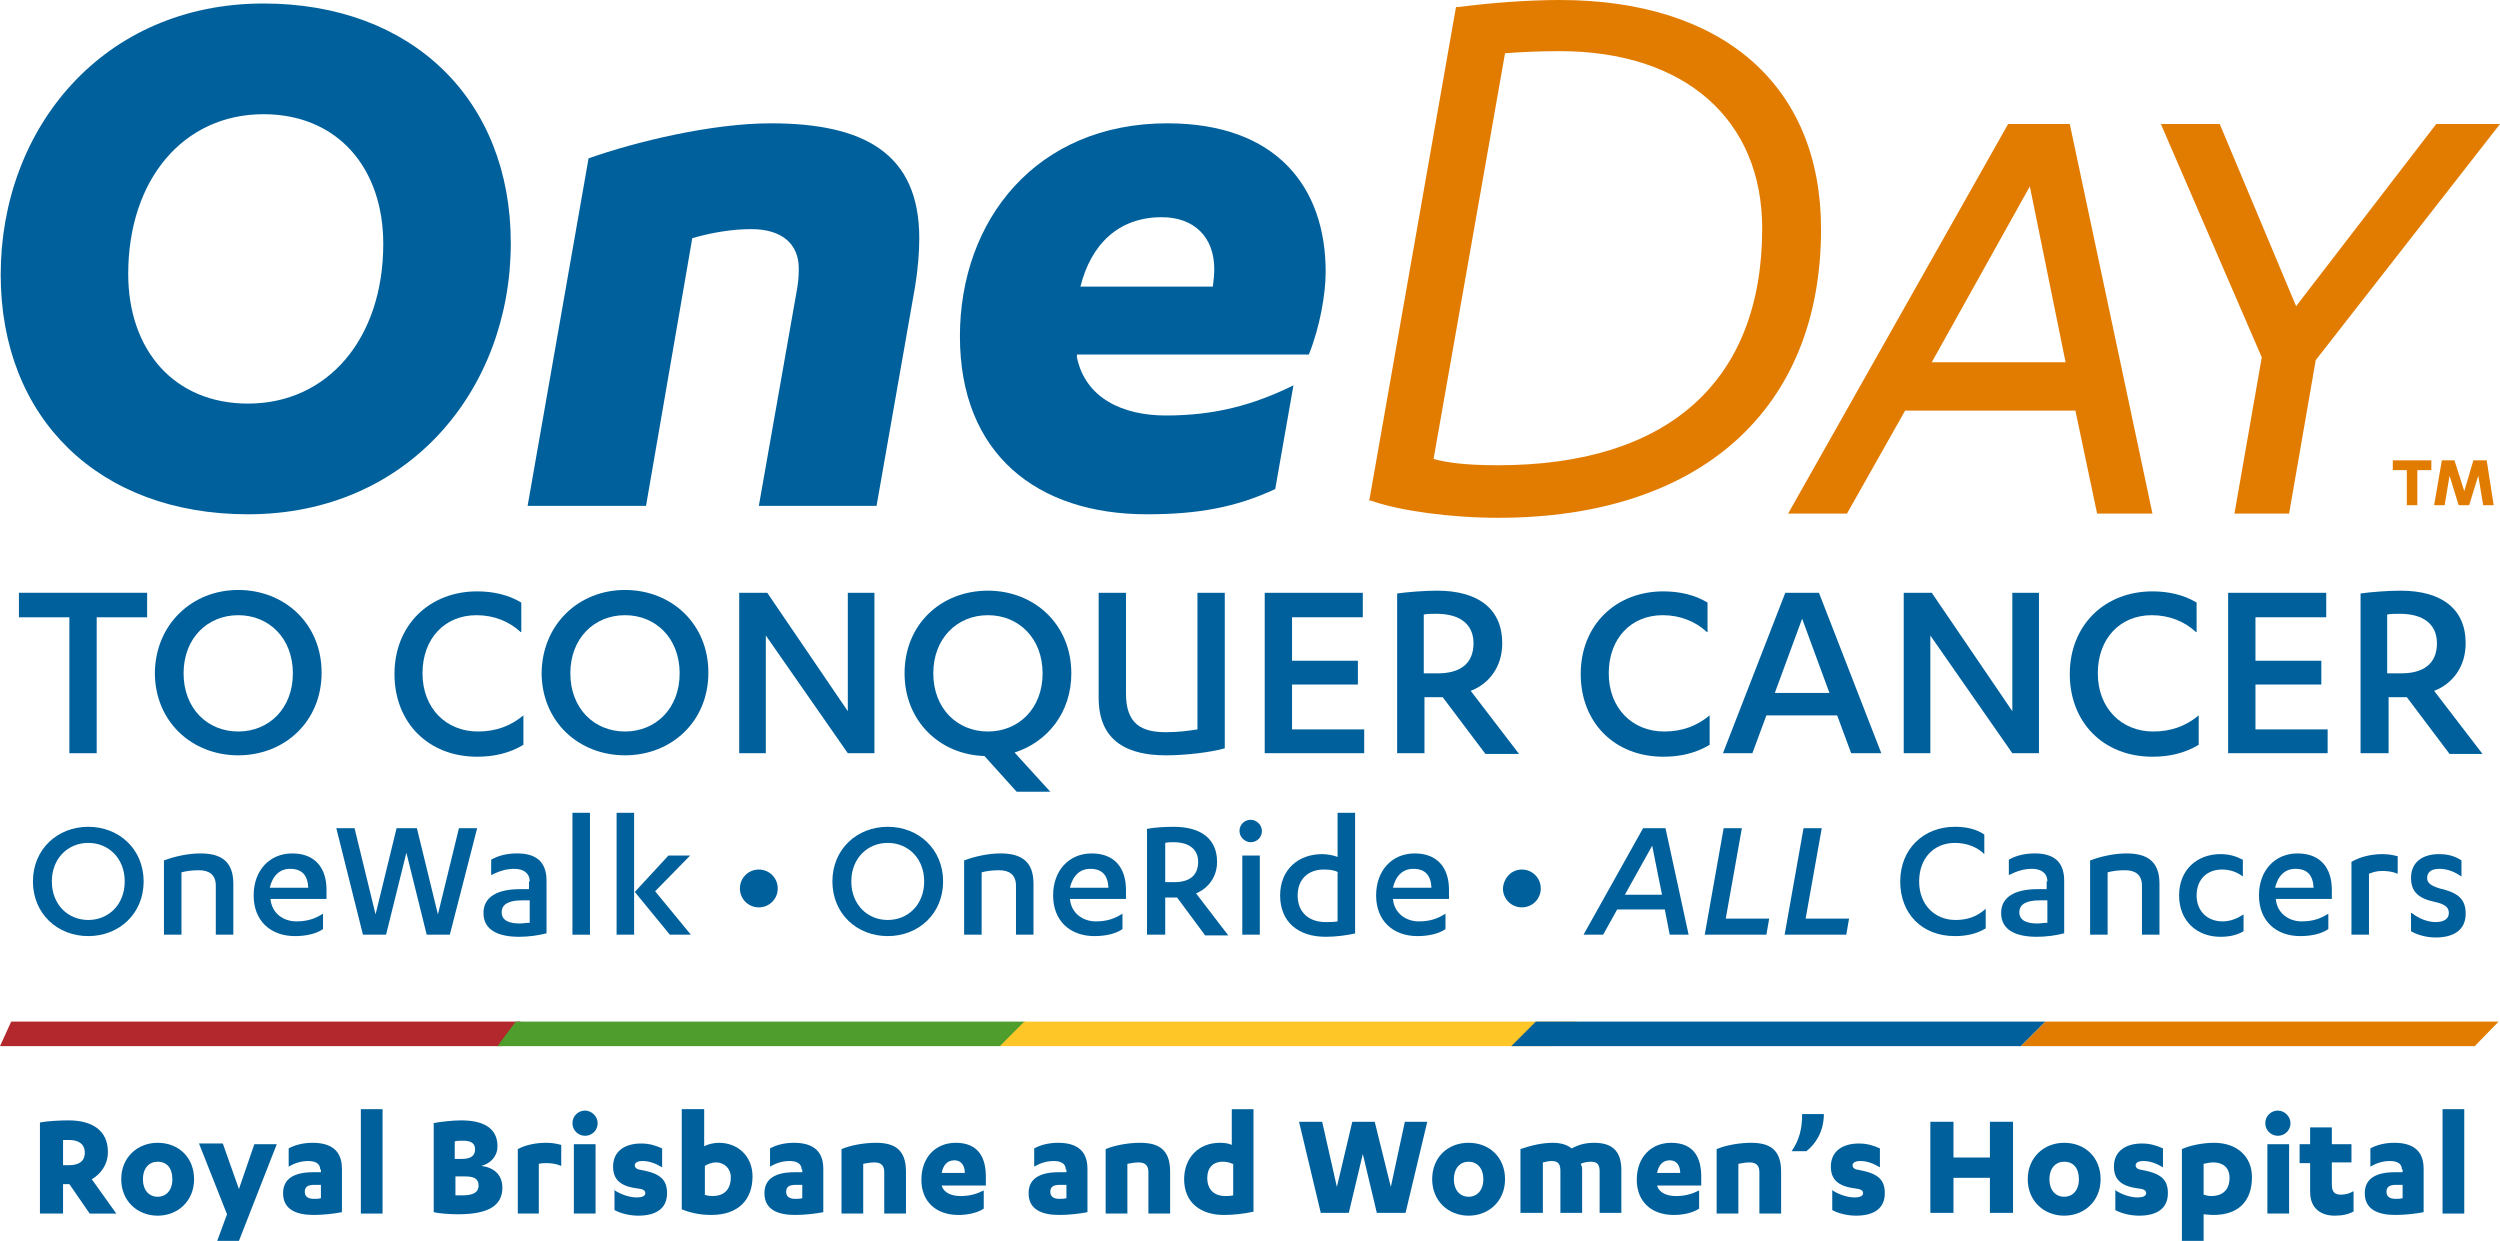 <svg version="1.1" id="OneDayClrLogo" xmlns="http://www.w3.org/2000/svg" xmlns:xlink="http://www.w3.org/1999/xlink" x="0px" y="0px"
	 viewBox="0 0 356.8 177.1" style="enable-background:new 0 0 356.8 177.1;" xml:space="preserve">
<style type="text/css">
	.onedayclrlogost0{fill:#B3282D;}
	.onedayclrlogost1{fill:#4E9D2D;}
	.onedayclrlogost2{fill:#E27C00;}
	.onedayclrlogost3{fill:#FFC627;}
	.onedayclrlogost4{fill:#00609C;}
</style>
<g>
	<g>
		<polygon class="onedayclrlogost0" points="1.6,145.8 0,149.3 71.5,149.3 74.3,145.8 1.6,145.8 		"/>
		<polygon class="onedayclrlogost1" points="73.6,145.8 71,149.3 142.8,149.3 146.3,145.8 73.6,145.8 		"/>
		<polygon class="onedayclrlogost2" points="291.9,145.8 288.4,149.3 353.2,149.3 356.6,145.8 291.9,145.8 		"/>
		<polygon class="onedayclrlogost3" points="146.2,145.8 142.7,149.3 221.6,149.3 225.1,145.8 146.2,145.8 		"/>
		<polygon class="onedayclrlogost4" points="219.2,145.8 215.7,149.3 288.4,149.3 291.9,145.8 219.2,145.8 		"/>
	</g>
	<g>
		<path class="onedayclrlogost4" d="M0.1,39.2c0-20.9,14.6-38.7,37.5-38.7c21.2,0,35.3,13.7,35.3,34.2c0,20.9-14.6,38.7-37.5,38.7
			C14.1,73.4,0.1,59.7,0.1,39.2z M54.7,34.8c0-10.8-6.5-18.5-17.1-18.5c-11.4,0-19.3,9.3-19.3,22.8c0,10.8,6.5,18.5,17.1,18.5
			C46.8,57.6,54.7,48.3,54.7,34.8z"/>
		<path class="onedayclrlogost4" d="M108.3,72.2l5.5-31.2c0.2-1.3,0.2-2.1,0.2-2.7c0-3.4-2.3-5.6-6.8-5.6c-2.7,0-5.7,0.5-8.4,1.3l-6.6,38.2H75.3
			l8.7-49.6c6.8-2.4,17.6-5,26-5c13.2,0,21.2,4.2,21.2,16.4c0,2-0.2,4.5-0.6,6.9l-5.5,31.3H108.3z"/>
		<path class="onedayclrlogost4" d="M182,69.8c-5.6,2.6-11,3.6-18.3,3.6C148,73.4,137,64.8,137,48c0-16.6,10.9-30.4,29.6-30.4
			c15.5,0,22.6,9,22.6,21.2c0,3.1-0.8,7.8-2.4,11.8h-33.1c0,0.1,0,0.2,0,0.4c1.2,5.8,6.5,8.3,12.7,8.3c7,0,12.5-1.5,18.2-4.3
			L182,69.8z M173.1,40.9c0.1-0.8,0.2-1.7,0.2-2.5c0-4.5-2.8-7.4-7.5-7.4c-6.2,0-10.1,3.9-11.6,9.9H173.1z"/>
		<g>
			<path class="onedayclrlogost2" d="M208.2,1.4c4.5-0.6,10-0.9,14.4-0.9c21.2,0,36.8,10.6,36.8,32.2c0,28.7-21.1,40.7-45.6,40.7
				c-6.6,0-13.9-0.9-17.8-2.4L208.2,1.4z M204,65.9c2.1,0.6,4.9,1.1,9.7,1.1c21.7,0,38.2-9.7,38.2-34.3c0-16.9-12.3-25.8-29.4-25.8
				c-2.4,0-5.3,0.1-8.2,0.4L204,65.9z"/>
			<path class="onedayclrlogost2" d="M213.8,73.9c-6.8,0-14-1-18-2.4l-0.4-0.1l0.1-0.4L207.8,1l0.4,0c4.5-0.6,10-1,14.4-1
				c23.3,0,37.3,12.2,37.3,32.7C259.9,58.5,242.6,73.9,213.8,73.9z M196.5,70.7c3.9,1.3,10.8,2.2,17.2,2.2c28.2,0,45.1-15,45.1-40.2
				c0-19.8-13.6-31.7-36.3-31.7c-4.3,0-9.6,0.3-13.9,0.9L196.5,70.7z M213.8,67.5c-5.2,0-7.9-0.5-9.9-1.1l-0.4-0.1L214,6.8l0.4,0
				c2.7-0.2,5.7-0.4,8.2-0.4c18.5,0,29.9,10.1,29.9,26.3C252.5,55.1,238.7,67.5,213.8,67.5z M204.6,65.5c1.8,0.5,4.4,0.9,9.2,0.9
				c24.3,0,37.7-12,37.7-33.8c0-15.6-11.1-25.3-28.9-25.3c-2.4,0-5.2,0.1-7.8,0.3L204.6,65.5z"/>
		</g>
		<g>
			<path class="onedayclrlogost2" d="M297.1,57.4h-25.9l-8.3,14.7h-5.8l30.2-53.4h7.3l11.2,53.4h-5.7L297.1,57.4z M273.8,52.8h22.4l-5.9-29.4
				L273.8,52.8z"/>
			<path class="onedayclrlogost2" d="M307.2,73.3h-7.9l-3.1-14.7h-24.3l-8.3,14.7h-8.4l31.4-55.6h8.8L307.2,73.3z M301,71.1h3.4l-10.8-51.2h-5.7
				L259,71.1h3.3l8.3-14.7H298L301,71.1z M297.5,53.9h-25.6l18.8-33.7L297.5,53.9z M275.7,51.7h19.1l-5.1-25.1L275.7,51.7z"/>
		</g>
		<g>
			<path class="onedayclrlogost2" d="M348.2,18.8h6.3l-25.1,32.1l-3.7,21.3h-5.6l3.8-21.3l-13.8-32.1h5.9l11.3,27L348.2,18.8z"/>
			<path class="onedayclrlogost2" d="M326.7,73.3h-7.8l3.9-22.3l-14.4-33.3h8.4l10.9,26l20-26h9.1l-26.3,33.7L326.7,73.3z M321.5,71.1h3.3
				l3.6-20.6l23.8-30.5h-3.5L327.1,48l-11.8-28.1h-3.5l13.3,30.8L321.5,71.1z"/>
		</g>
		<path class="onedayclrlogost2" d="M345.1,72.1h-1.6v-5h-2v-1.4h5.5v1.4h-2V72.1z M350.9,72.1l-1.3-4.2l-0.7,4.2h-1.5l1.1-6.4h1.8l1.4,4.4
			l1.3-4.4h1.9l1,6.4h-1.5l-0.7-4.2l-1.3,4.2H350.9z"/>
	</g>
	<g>
		<path class="onedayclrlogost4" d="M13.8,107.5H9.9V88.1H2.7v-3.5H21v3.5h-7.2V107.5z"/>
		<path class="onedayclrlogost4" d="M34,84.2c6.6,0,11.9,4.8,11.9,11.8c0,7-5.3,11.8-11.9,11.8c-6.6,0-11.9-4.8-11.9-11.8
			C22.2,89.1,27.4,84.2,34,84.2z M34,87.8c-4.4,0-7.8,3.3-7.8,8.3c0,5,3.4,8.3,7.8,8.3s7.8-3.3,7.8-8.3C41.8,91.1,38.4,87.8,34,87.8
			z"/>
		<path class="onedayclrlogost4" d="M74.3,90.2c-1.6-1.5-3.8-2.4-6.3-2.4c-4.5,0-7.7,3.3-7.7,8.3c0,5,3.4,8.3,7.9,8.3c2.6,0,4.7-0.8,6.5-2.3v4.2
			c-2,1.2-4.2,1.7-6.6,1.7c-7,0-11.8-4.9-11.8-11.8c0-7,5-11.8,11.8-11.8c2.3,0,4.5,0.5,6.3,1.6V90.2z"/>
		<path class="onedayclrlogost4" d="M89.2,84.2c6.6,0,11.9,4.8,11.9,11.8c0,7-5.3,11.8-11.9,11.8c-6.6,0-11.9-4.8-11.9-11.8
			C77.4,89.1,82.6,84.2,89.2,84.2z M89.2,87.8c-4.4,0-7.8,3.3-7.8,8.3c0,5,3.4,8.3,7.8,8.3c4.4,0,7.8-3.3,7.8-8.3
			C97,91.1,93.6,87.8,89.2,87.8z"/>
		<path class="onedayclrlogost4" d="M121,101.5V84.6h3.8v22.9H121l-11.7-16.8v16.8h-3.8V84.6h4L121,101.5z"/>
		<path class="onedayclrlogost4" d="M140.5,107.9c-6.4-0.2-11.4-5-11.4-11.8c0-7,5.2-11.8,11.9-11.8c6.6,0,11.9,4.8,11.9,11.8
			c0,5.6-3.4,9.8-8.1,11.3l5.1,5.6h-4.8L140.5,107.9z M141,87.8c-4.4,0-7.8,3.3-7.8,8.3c0,5,3.4,8.3,7.8,8.3c4.4,0,7.8-3.3,7.8-8.3
			C148.8,91.1,145.4,87.8,141,87.8z"/>
		<path class="onedayclrlogost4" d="M156.8,84.6h3.9V99c0,4.4,2.3,5.5,5.7,5.5c1.8,0,3.2-0.2,4.5-0.4V84.6h3.9v22.2c-2.1,0.6-5.7,1-8.4,1
			c-5.2,0-9.6-1.8-9.6-8.2V84.6z"/>
		<path class="onedayclrlogost4" d="M194.7,104v3.5h-14.2V84.6h14v3.5h-10.1v6.2h9.4v3.4h-9.4v6.4H194.7z"/>
		<path class="onedayclrlogost4" d="M203.3,107.5h-3.9V84.7c1.4-0.2,3.9-0.4,5.7-0.4c6,0,9.3,2.7,9.3,7.5c0,3.4-1.9,5.8-4.5,6.8l6.9,9H212
			l-6.1-8.1h-2.6V107.5z M203.3,96.1h1.9c3.1,0,5.1-1.3,5.1-4.3c0-2.6-1.8-4.2-5.3-4.2c-0.5,0-1.3,0-1.8,0.1V96.1z"/>
		<path class="onedayclrlogost4" d="M243.6,90.2c-1.6-1.5-3.8-2.4-6.3-2.4c-4.5,0-7.7,3.3-7.7,8.3c0,5,3.4,8.3,7.9,8.3c2.6,0,4.7-0.8,6.5-2.3v4.2
			c-2,1.2-4.2,1.7-6.6,1.7c-7,0-11.8-4.9-11.8-11.8c0-7,5-11.8,11.8-11.8c2.3,0,4.5,0.5,6.3,1.6V90.2z"/>
		<path class="onedayclrlogost4" d="M252.1,102.1l-2,5.4h-4.2l8.9-22.9h4.8l8.9,22.9h-4.3l-2-5.4H252.1z M257.2,88.3l-3.9,10.6h7.8L257.2,88.3z"
			/>
		<path class="onedayclrlogost4" d="M287.2,101.5V84.6h3.8v22.9h-3.8l-11.7-16.8v16.8h-3.8V84.6h4L287.2,101.5z"/>
		<path class="onedayclrlogost4" d="M313.4,90.2c-1.6-1.5-3.8-2.4-6.3-2.4c-4.5,0-7.7,3.3-7.7,8.3c0,5,3.4,8.3,7.9,8.3c2.6,0,4.7-0.8,6.5-2.3v4.2
			c-2,1.2-4.2,1.7-6.6,1.7c-7,0-11.8-4.9-11.8-11.8c0-7,5-11.8,11.8-11.8c2.3,0,4.5,0.5,6.3,1.6V90.2z"/>
		<path class="onedayclrlogost4" d="M332.2,104v3.5H318V84.6h14v3.5h-10.1v6.2h9.4v3.4h-9.4v6.4H332.2z"/>
		<path class="onedayclrlogost4" d="M340.8,107.5h-3.9V84.7c1.4-0.2,3.9-0.4,5.7-0.4c6,0,9.3,2.7,9.3,7.5c0,3.4-1.9,5.8-4.5,6.8l6.9,9h-4.7
			l-6.1-8.1h-2.6V107.5z M340.8,96.1h1.9c3.1,0,5.1-1.3,5.1-4.3c0-2.6-1.8-4.2-5.3-4.2c-0.5,0-1.3,0-1.8,0.1V96.1z"/>
	</g>
	<g>
		<path class="onedayclrlogost4" d="M12.6,118c4.4,0,7.9,3.2,7.9,7.8c0,4.6-3.5,7.8-7.9,7.8c-4.4,0-7.9-3.2-7.9-7.8C4.7,121.2,8.2,118,12.6,118z
			 M12.6,120.3c-2.9,0-5.2,2.2-5.2,5.5c0,3.3,2.3,5.5,5.2,5.5s5.2-2.2,5.2-5.5C17.8,122.5,15.5,120.3,12.6,120.3z"/>
		<path class="onedayclrlogost4" d="M23.4,122.8c1.6-0.6,3.5-1,5.2-1c2.9,0,4.7,1.1,4.7,4.3v7.3h-2.5v-7c0-1.6-1-2.2-2.4-2.2
			c-0.9,0-1.8,0.1-2.5,0.3v8.9h-2.5V122.8z"/>
		<path class="onedayclrlogost4" d="M38.6,128.3L38.6,128.3c0.2,2.1,1.9,3.2,3.7,3.2c1.6,0,2.7-0.4,3.8-1.1v2.2c-1,0.7-2.5,1-4,1
			c-3.5,0-5.9-2.2-5.9-5.8c0-3.6,2.3-6,5.5-6c3.3,0,4.9,2.1,4.9,5.2v1.3H38.6z M44,126.7c-0.1-1.8-0.9-2.7-2.6-2.7
			c-1.5,0-2.5,1-2.9,2.7H44z"/>
		<path class="onedayclrlogost4" d="M59.5,118.2l3,12.3l3-12.3h2.6l-3.9,15.2h-3.3L58,121.7l-2.9,11.7h-3.3L48,118.2h2.6l3,12.3l3-12.3H59.5z"/>
		<path class="onedayclrlogost4" d="M75.6,125.8c0-1.2-0.9-1.8-2.2-1.8c-1.3,0-2.3,0.4-3.3,0.9v-2.2c1-0.6,2.3-0.9,3.7-0.9c2.5,0,4.2,1,4.2,3.9
			v7.5c-1.1,0.3-2.6,0.5-3.9,0.5c-2.9,0-5.1-0.9-5.1-3.4c0-2.3,2-3.4,5.2-3.4h1.3V125.8z M75.6,128.5h-1.1c-1.8,0-2.9,0.5-2.9,1.7
			c0,1.2,1.1,1.6,2.6,1.6c0.4,0,0.9-0.1,1.4-0.1V128.5z"/>
		<path class="onedayclrlogost4" d="M84.2,133.4h-2.5V116h2.5V133.4z"/>
		<path class="onedayclrlogost4" d="M90.5,133.4h-2.5V116h2.5V133.4z M90.6,127.3l4.8-5.2h3.1l-5,5.1l5.1,6.2h-3L90.6,127.3z"/>
		<path class="onedayclrlogost4" d="M108.3,124.1c1.5,0,2.7,1.2,2.7,2.7c0,1.5-1.2,2.7-2.7,2.7s-2.7-1.2-2.7-2.7
			C105.6,125.3,106.8,124.1,108.3,124.1z"/>
		<path class="onedayclrlogost4" d="M126.7,118c4.4,0,7.9,3.2,7.9,7.8c0,4.6-3.5,7.8-7.9,7.8c-4.4,0-7.9-3.2-7.9-7.8
			C118.8,121.2,122.3,118,126.7,118z M126.7,120.3c-2.9,0-5.2,2.2-5.2,5.5c0,3.3,2.3,5.5,5.2,5.5s5.2-2.2,5.2-5.5
			C131.9,122.5,129.6,120.3,126.7,120.3z"/>
		<path class="onedayclrlogost4" d="M137.6,122.8c1.6-0.6,3.5-1,5.2-1c2.9,0,4.7,1.1,4.7,4.3v7.3H145v-7c0-1.6-1-2.2-2.4-2.2
			c-0.9,0-1.8,0.1-2.5,0.3v8.9h-2.5V122.8z"/>
		<path class="onedayclrlogost4" d="M152.7,128.3L152.7,128.3c0.2,2.1,1.9,3.2,3.7,3.2c1.6,0,2.7-0.4,3.8-1.1v2.2c-1,0.7-2.5,1-4,1
			c-3.5,0-5.9-2.2-5.9-5.8c0-3.6,2.3-6,5.5-6c3.3,0,4.9,2.1,4.9,5.2v1.3H152.7z M158.2,126.7c-0.1-1.8-0.9-2.7-2.6-2.7
			c-1.5,0-2.5,1-2.9,2.7H158.2z"/>
		<path class="onedayclrlogost4" d="M166.3,133.4h-2.6v-15.1c0.9-0.2,2.6-0.3,3.8-0.3c4,0,6.2,1.8,6.2,5c0,2.2-1.3,3.8-3,4.5l4.6,6H172l-4-5.4
			h-1.7V133.4z M166.3,125.9h1.3c2.1,0,3.4-0.9,3.4-2.9c0-1.7-1.2-2.8-3.5-2.8c-0.3,0-0.9,0-1.2,0.1V125.9z"/>
		<path class="onedayclrlogost4" d="M176.9,118.6c0-0.9,0.7-1.6,1.6-1.6c0.8,0,1.6,0.7,1.6,1.6c0,0.9-0.7,1.6-1.6,1.6
			C177.7,120.2,176.9,119.5,176.9,118.6z M179.8,133.4h-2.5v-11.3h2.5V133.4z"/>
		<path class="onedayclrlogost4" d="M193.5,133.2c-1.3,0.3-2.9,0.5-4.3,0.5c-3.9,0-6.5-2.1-6.5-5.9c0-3.7,2.6-5.9,6-5.9c0.8,0,1.7,0.2,2.2,0.4
			V116h2.5V133.2z M191,124.5c-0.5-0.3-1.2-0.4-2.1-0.4c-2.1,0-3.7,1.3-3.7,3.7c0,2.4,1.6,3.8,4,3.8c0.5,0,1.1,0,1.7-0.1V124.5z"/>
		<path class="onedayclrlogost4" d="M198.8,128.3L198.8,128.3c0.2,2.1,1.9,3.2,3.7,3.2c1.6,0,2.7-0.4,3.8-1.1v2.2c-1,0.7-2.5,1-4,1
			c-3.5,0-5.9-2.2-5.9-5.8c0-3.6,2.3-6,5.5-6c3.3,0,4.9,2.1,4.9,5.2v1.3H198.8z M204.3,126.7c-0.1-1.8-0.9-2.7-2.6-2.7
			c-1.5,0-2.5,1-2.9,2.7H204.3z"/>
		<path class="onedayclrlogost4" d="M217.2,124.1c1.5,0,2.7,1.2,2.7,2.7c0,1.5-1.2,2.7-2.7,2.7s-2.7-1.2-2.7-2.7
			C214.6,125.3,215.7,124.1,217.2,124.1z"/>
		<path class="onedayclrlogost4" d="M237.6,129.8h-6.8l-2,3.6H226l8.5-15.2h3.2l3.3,15.2h-2.7L237.6,129.8z M231.9,127.7h5.3l-1.4-7L231.9,127.7z
			"/>
		<path class="onedayclrlogost4" d="M246,118.2h2.6l-2.3,12.9h6.2l-0.4,2.3h-8.8L246,118.2z"/>
		<path class="onedayclrlogost4" d="M257.4,118.2h2.6l-2.3,12.9h6.2l-0.4,2.3h-8.8L257.4,118.2z"/>
		<path class="onedayclrlogost4" d="M283.2,121.9c-1-1-2.5-1.6-4.2-1.6c-3,0-5.1,2.2-5.1,5.5c0,3.3,2.2,5.5,5.2,5.5c1.7,0,3.1-0.5,4.3-1.6v2.8
			c-1.3,0.8-2.8,1.1-4.4,1.1c-4.7,0-7.8-3.2-7.8-7.8c0-4.6,3.3-7.8,7.8-7.8c1.6,0,3,0.3,4.2,1.1V121.9z"/>
		<path class="onedayclrlogost4" d="M292.2,125.8c0-1.2-0.9-1.8-2.2-1.8c-1.3,0-2.3,0.4-3.3,0.9v-2.2c1-0.6,2.3-0.9,3.7-0.9c2.5,0,4.2,1,4.2,3.9
			v7.5c-1.1,0.3-2.6,0.5-3.9,0.5c-2.9,0-5.1-0.9-5.1-3.4c0-2.3,2-3.4,5.2-3.4h1.3V125.8z M292.2,128.5h-1.1c-1.8,0-2.9,0.5-2.9,1.7
			c0,1.2,1.1,1.6,2.6,1.6c0.4,0,0.9-0.1,1.4-0.1V128.5z"/>
		<path class="onedayclrlogost4" d="M298.3,122.8c1.6-0.6,3.5-1,5.2-1c2.9,0,4.7,1.1,4.7,4.3v7.3h-2.5v-7c0-1.6-1-2.2-2.4-2.2
			c-0.9,0-1.8,0.1-2.5,0.3v8.9h-2.5V122.8z"/>
		<path class="onedayclrlogost4" d="M320.1,125.1c-0.9-0.7-1.9-1-3-1c-2,0-3.6,1.3-3.6,3.7c0,2.2,1.5,3.7,3.7,3.7c1.1,0,2.1-0.4,3-1v2.4
			c-1,0.6-2.1,0.8-3.3,0.8c-3.4,0-5.9-2.3-5.9-5.9c0-3.7,2.6-5.9,5.9-5.9c1.3,0,2.2,0.3,3.2,0.8V125.1z"/>
		<path class="onedayclrlogost4" d="M324.8,128.3L324.8,128.3c0.2,2.1,1.9,3.2,3.7,3.2c1.6,0,2.7-0.4,3.8-1.1v2.2c-1,0.7-2.5,1-4,1
			c-3.5,0-5.9-2.2-5.9-5.8c0-3.6,2.3-6,5.5-6c3.3,0,4.9,2.1,4.9,5.2v1.3H324.8z M330.2,126.7c-0.1-1.8-0.9-2.7-2.6-2.7
			c-1.5,0-2.5,1-2.9,2.7H330.2z"/>
		<path class="onedayclrlogost4" d="M338.1,133.4h-2.5V123c1.2-0.7,2.8-1.1,4.4-1.1c0.8,0,1.4,0.1,2.2,0.3v2.5c-0.7-0.3-1.5-0.4-2.2-0.4
			c-0.8,0-1.4,0.2-1.9,0.4V133.4z"/>
		<path class="onedayclrlogost4" d="M344.2,130.3c1,0.8,2.3,1.3,3.4,1.3c1.1,0,1.9-0.4,1.9-1.3c0-0.9-0.7-1.3-2.1-1.6c-2.3-0.5-3.3-1.5-3.3-3.4
			c0-2.3,1.7-3.4,4-3.4c1.3,0,2.3,0.3,3.2,0.9v2.3c-1-0.7-2-1.1-3.2-1.1c-1.1,0-1.7,0.5-1.7,1.3c0,0.7,0.5,1.1,1.8,1.5
			c2.6,0.6,3.7,1.5,3.7,3.6c0,2.4-1.8,3.4-4.3,3.4c-1.3,0-2.7-0.4-3.5-0.9V130.3z"/>
	</g>
	<g>
		<path class="onedayclrlogost4" d="M9,173.2H5.7v-13c1-0.2,2.8-0.3,4.1-0.3c3.3,0,5.6,1.4,5.6,4.5c0,1.9-1.1,3.2-2.3,3.9l3.5,4.9h-3.8L9.9,169H9
			V173.2z M9,166.3h0.8c1.4,0,2.3-0.5,2.3-1.8c0-1.3-1-1.8-2.2-1.8c-0.3,0-0.7,0-0.9,0V166.3z"/>
		<path class="onedayclrlogost4" d="M22.5,163.1c3,0,5.2,2.1,5.2,5.2s-2.3,5.2-5.2,5.2c-2.9,0-5.2-2.1-5.2-5.2S19.6,163.1,22.5,163.1z
			 M22.5,165.8c-1.2,0-2.1,0.9-2.1,2.5s0.9,2.5,2.1,2.5c1.2,0,2.1-0.9,2.1-2.5S23.8,165.8,22.5,165.8z"/>
		<path class="onedayclrlogost4" d="M34.1,169.7l2.2-6.4h3.2l-5.4,13.8h-3.1l1.4-3.8l-4-10.1h3.4L34.1,169.7z"/>
		<path class="onedayclrlogost4" d="M45.7,166.9c0-0.9-0.8-1.2-1.7-1.2c-1.2,0-2.1,0.4-2.8,0.8v-2.6c0.9-0.5,2.1-0.8,3.4-0.8
			c2.4,0,4.2,0.9,4.2,3.7v6.2c-1,0.2-2.6,0.4-4,0.4c-2.4,0-4.4-0.7-4.4-3.1c0-2.1,1.6-3,4.3-3h1.1V166.9z M45.7,169.1h-0.8
			c-1,0-1.4,0.3-1.4,1c0,0.7,0.5,1,1.3,1c0.3,0,0.7,0,1-0.1V169.1z"/>
		<path class="onedayclrlogost4" d="M54.6,173.2h-3.1v-14.9h3.1V173.2z"/>
		<path class="onedayclrlogost4" d="M61.8,160.3c1-0.2,2.8-0.4,4-0.4c2.9,0,5.2,0.9,5.2,3.7c0,1.5-1.1,2.5-2.3,2.8c1.7,0.2,3,1.2,3,3.1
			c0,2.5-1.9,3.8-6.3,3.8c-1.2,0-2.7-0.1-3.5-0.3V160.3z M65,165.4h0.9c1.4,0,1.9-0.5,1.9-1.4c0-0.9-0.7-1.2-1.7-1.2
			c-0.4,0-0.9,0-1.2,0.1V165.4z M65,170.6c0.3,0,0.8,0,1,0c1.3,0,2.3-0.3,2.3-1.4c0-1-0.7-1.3-1.9-1.3H65V170.6z"/>
		<path class="onedayclrlogost4" d="M77,173.2h-3.1V164c1.1-0.6,2.6-0.9,4-0.9c0.9,0,1.4,0.1,2.2,0.3v3c-0.7-0.3-1.4-0.4-2.1-0.4
			c-0.3,0-0.7,0-1.1,0.1V173.2z"/>
		<path class="onedayclrlogost4" d="M81.7,160.3c0-1,0.8-1.8,1.8-1.8c0.9,0,1.8,0.8,1.8,1.8c0,1-0.8,1.8-1.8,1.8
			C82.5,162.1,81.7,161.3,81.7,160.3z M85,173.2h-3.1v-9.9H85V173.2z"/>
		<path class="onedayclrlogost4" d="M87.6,169.8c1,0.7,2.3,1.1,3.3,1.1c0.7,0,1.2-0.2,1.2-0.6c0-0.4-0.3-0.6-1.2-0.7c-2.4-0.3-3.4-1.3-3.4-3.1
			c0-2.3,1.8-3.3,4-3.3c1.2,0,2.1,0.3,3,0.7v2.7c-1-0.6-1.9-0.9-2.8-0.9c-0.8,0-1.1,0.3-1.1,0.6c0,0.4,0.3,0.6,1,0.7
			c2.8,0.5,3.6,1.5,3.6,3.3c0,2.2-1.6,3.2-4.1,3.2c-1.2,0-2.5-0.3-3.4-0.8V169.8z"/>
		<path class="onedayclrlogost4" d="M97.4,158.3h3.1v5.3c0.5-0.3,1.4-0.5,2.1-0.5c2.7,0,4.8,1.9,4.8,4.8c0,3.2-1.9,5.5-5.9,5.5
			c-1.8,0-3.2-0.4-4.2-0.8V158.3z M100.5,170.5c0.3,0.1,0.7,0.2,1.2,0.2c1.4,0,2.6-0.7,2.6-2.7c0-1.2-0.9-2.1-2.1-2.1
			c-0.7,0-1.3,0.3-1.6,0.5V170.5z"/>
		<path class="onedayclrlogost4" d="M114.4,166.9c0-0.9-0.8-1.2-1.7-1.2c-1.2,0-2.1,0.4-2.8,0.8v-2.6c0.9-0.5,2.1-0.8,3.4-0.8
			c2.4,0,4.2,0.9,4.2,3.7v6.2c-1,0.2-2.6,0.4-4,0.4c-2.4,0-4.4-0.7-4.4-3.1c0-2.1,1.6-3,4.3-3h1.1V166.9z M114.4,169.1h-0.8
			c-1,0-1.4,0.3-1.4,1c0,0.7,0.5,1,1.3,1c0.3,0,0.7,0,1-0.1V169.1z"/>
		<path class="onedayclrlogost4" d="M120.1,164c1.4-0.6,3.4-0.9,4.9-0.9c2.6,0,4.3,0.9,4.3,4.1v6h-3.1v-5.9c0-0.8-0.3-1.4-1.4-1.4
			c-0.5,0-1.1,0.1-1.6,0.2v7.1h-3.1V164z"/>
		<path class="onedayclrlogost4" d="M134.4,169.2L134.4,169.2c0.3,1.1,1.5,1.5,2.7,1.5c1.3,0,2.3-0.3,3.3-0.8v2.6c-0.9,0.6-2.3,0.9-3.6,0.9
			c-3.3,0-5.3-2-5.3-5c0-3.3,2.1-5.3,4.9-5.3c3.3,0,4.3,2.2,4.3,4.8v1.3H134.4z M137.7,167.4c0-0.9-0.4-1.8-1.5-1.8
			c-1,0-1.6,0.7-1.8,1.8H137.7z"/>
		<path class="onedayclrlogost4" d="M152.1,166.9c0-0.9-0.8-1.2-1.7-1.2c-1.2,0-2.1,0.4-2.8,0.8v-2.6c0.9-0.5,2.1-0.8,3.4-0.8
			c2.4,0,4.2,0.9,4.2,3.7v6.2c-1,0.2-2.6,0.4-4,0.4c-2.4,0-4.4-0.7-4.4-3.1c0-2.1,1.6-3,4.3-3h1.1V166.9z M152.1,169.1h-0.8
			c-1,0-1.4,0.3-1.4,1c0,0.7,0.5,1,1.3,1c0.3,0,0.7,0,1-0.1V169.1z"/>
		<path class="onedayclrlogost4" d="M157.8,164c1.4-0.6,3.4-0.9,4.9-0.9c2.6,0,4.3,0.9,4.3,4.1v6h-3.1v-5.9c0-0.8-0.3-1.4-1.4-1.4
			c-0.5,0-1.1,0.1-1.6,0.2v7.1h-3.1V164z"/>
		<path class="onedayclrlogost4" d="M179,172.9c-1.2,0.3-2.9,0.5-4.3,0.5c-3.4,0-5.7-1.8-5.7-5.1c0-3,2-5.2,5.1-5.2c0.7,0,1.3,0.1,1.7,0.3v-5.1
			h3.1V172.9z M175.9,166.1c-0.4-0.2-0.9-0.3-1.4-0.3c-1.4,0-2.2,0.9-2.2,2.3c0,1.7,1,2.6,2.6,2.6c0.2,0,0.7,0,1.1-0.1V166.1z"/>
		<path class="onedayclrlogost4" d="M196.2,160.1l2.3,9.3l2-9.3h3.2l-3.1,13h-4.1l-2-8.4l-2,8.4h-4l-3.1-13h3.3l2.1,9.3l2.2-9.3H196.2z"/>
		<path class="onedayclrlogost4" d="M209.6,163.1c3,0,5.2,2.1,5.2,5.2s-2.3,5.2-5.2,5.2c-2.9,0-5.2-2.1-5.2-5.2S206.6,163.1,209.6,163.1z
			 M209.6,165.8c-1.2,0-2.1,0.9-2.1,2.5s0.9,2.5,2.1,2.5c1.2,0,2.1-0.9,2.1-2.5S210.8,165.8,209.6,165.8z"/>
		<path class="onedayclrlogost4" d="M228.3,167.2c0-0.8-0.2-1.4-1.2-1.4c-0.5,0-1.1,0.1-1.5,0.3c0.1,0.2,0.2,0.4,0.2,0.8v6.2h-3.1v-6
			c0-0.8-0.2-1.4-1.2-1.4c-0.5,0-0.8,0.1-1.3,0.2v7.2H217V164c1.4-0.5,3.1-0.9,4.6-0.9c1.2,0,2.1,0.3,2.7,0.8
			c0.8-0.4,1.7-0.8,3.2-0.8c2.3,0,3.9,0.9,3.9,3.9v6.1h-3.1V167.2z"/>
		<path class="onedayclrlogost4" d="M236.5,169.2L236.5,169.2c0.3,1.1,1.5,1.5,2.7,1.5c1.3,0,2.3-0.3,3.3-0.8v2.6c-0.9,0.6-2.3,0.9-3.6,0.9
			c-3.3,0-5.3-2-5.3-5c0-3.3,2.1-5.3,4.9-5.3c3.3,0,4.3,2.2,4.3,4.8v1.3H236.5z M239.8,167.4c0-0.9-0.4-1.8-1.5-1.8
			c-1,0-1.6,0.7-1.8,1.8H239.8z"/>
		<path class="onedayclrlogost4" d="M245,164c1.4-0.6,3.4-0.9,4.9-0.9c2.6,0,4.3,0.9,4.3,4.1v6h-3.1v-5.9c0-0.8-0.3-1.4-1.4-1.4
			c-0.5,0-1.1,0.1-1.6,0.2v7.1H245V164z"/>
		<path class="onedayclrlogost4" d="M260.3,159c0,2.5-1.2,4.3-2.5,5.3h-2.1c1.1-1.6,1.5-3.2,1.5-5.3H260.3z"/>
		<path class="onedayclrlogost4" d="M261.4,169.8c1,0.7,2.3,1.1,3.3,1.1c0.7,0,1.2-0.2,1.2-0.6c0-0.4-0.3-0.6-1.2-0.7c-2.4-0.3-3.4-1.3-3.4-3.1
			c0-2.3,1.8-3.3,4-3.3c1.2,0,2.1,0.3,3,0.7v2.7c-1-0.6-1.9-0.9-2.8-0.9c-0.8,0-1.1,0.3-1.1,0.6c0,0.4,0.3,0.6,1,0.7
			c2.8,0.5,3.6,1.5,3.6,3.3c0,2.2-1.6,3.2-4.1,3.2c-1.2,0-2.5-0.3-3.4-0.8V169.8z"/>
		<path class="onedayclrlogost4" d="M284,160.1h3.3v13H284v-5h-5.2v5h-3.3v-13h3.3v5.1h5.2V160.1z"/>
		<path class="onedayclrlogost4" d="M294.6,163.1c3,0,5.2,2.1,5.2,5.2s-2.3,5.2-5.2,5.2c-2.9,0-5.2-2.1-5.2-5.2S291.7,163.1,294.6,163.1z
			 M294.6,165.8c-1.2,0-2.1,0.9-2.1,2.5s0.9,2.5,2.1,2.5c1.2,0,2.1-0.9,2.1-2.5S295.9,165.8,294.6,165.8z"/>
		<path class="onedayclrlogost4" d="M301.8,169.8c1,0.7,2.3,1.1,3.3,1.1c0.7,0,1.2-0.2,1.2-0.6c0-0.4-0.3-0.6-1.2-0.7c-2.4-0.3-3.4-1.3-3.4-3.1
			c0-2.3,1.8-3.3,4-3.3c1.2,0,2.1,0.3,3,0.7v2.7c-1-0.6-1.9-0.9-2.8-0.9c-0.8,0-1.1,0.3-1.1,0.6c0,0.4,0.3,0.6,1,0.7
			c2.8,0.5,3.6,1.5,3.6,3.3c0,2.2-1.6,3.2-4.1,3.2c-1.2,0-2.5-0.3-3.4-0.8V169.8z"/>
		<path class="onedayclrlogost4" d="M311.4,164c1.1-0.5,2.9-0.9,4.6-0.9c3.2,0,5.4,1.9,5.4,4.9c0,3.5-2,5.4-5.5,5.4c-0.6,0-1.1-0.1-1.4-0.1v3.9
			h-3.1V164z M314.5,170.5c0.3,0.1,0.7,0.2,1.1,0.2c1.4,0,2.6-0.7,2.6-2.6c0-1.5-1-2.2-2.3-2.2c-0.4,0-1,0.1-1.4,0.2V170.5z"/>
		<path class="onedayclrlogost4" d="M323.3,160.3c0-1,0.8-1.8,1.8-1.8c0.9,0,1.8,0.8,1.8,1.8c0,1-0.8,1.8-1.8,1.8
			C324.1,162.1,323.3,161.3,323.3,160.3z M326.7,173.2h-3.1v-9.9h3.1V173.2z"/>
		<path class="onedayclrlogost4" d="M328.2,163.3h1.5v-2.4h3.1v2.4h2.8v2.6h-2.8v3.2c0,1.1,0.5,1.4,1.3,1.4c0.7,0,1.3-0.2,1.8-0.5v2.9
			c-0.7,0.4-1.6,0.6-2.7,0.6c-1.8,0-3.5-0.9-3.5-3.4v-4.1h-1.5V163.3z"/>
		<path class="onedayclrlogost4" d="M342.8,166.9c0-0.9-0.8-1.2-1.7-1.2c-1.2,0-2.1,0.4-2.8,0.8v-2.6c0.9-0.5,2.1-0.8,3.4-0.8
			c2.4,0,4.2,0.9,4.2,3.7v6.2c-1,0.2-2.6,0.4-4,0.4c-2.4,0-4.4-0.7-4.4-3.1c0-2.1,1.6-3,4.3-3h1.1V166.9z M342.8,169.1h-0.8
			c-1,0-1.4,0.3-1.4,1c0,0.7,0.5,1,1.3,1c0.3,0,0.7,0,1-0.1V169.1z"/>
		<path class="onedayclrlogost4" d="M351.7,173.2h-3.1v-14.9h3.1V173.2z"/>
	</g>
</g>
</svg>
